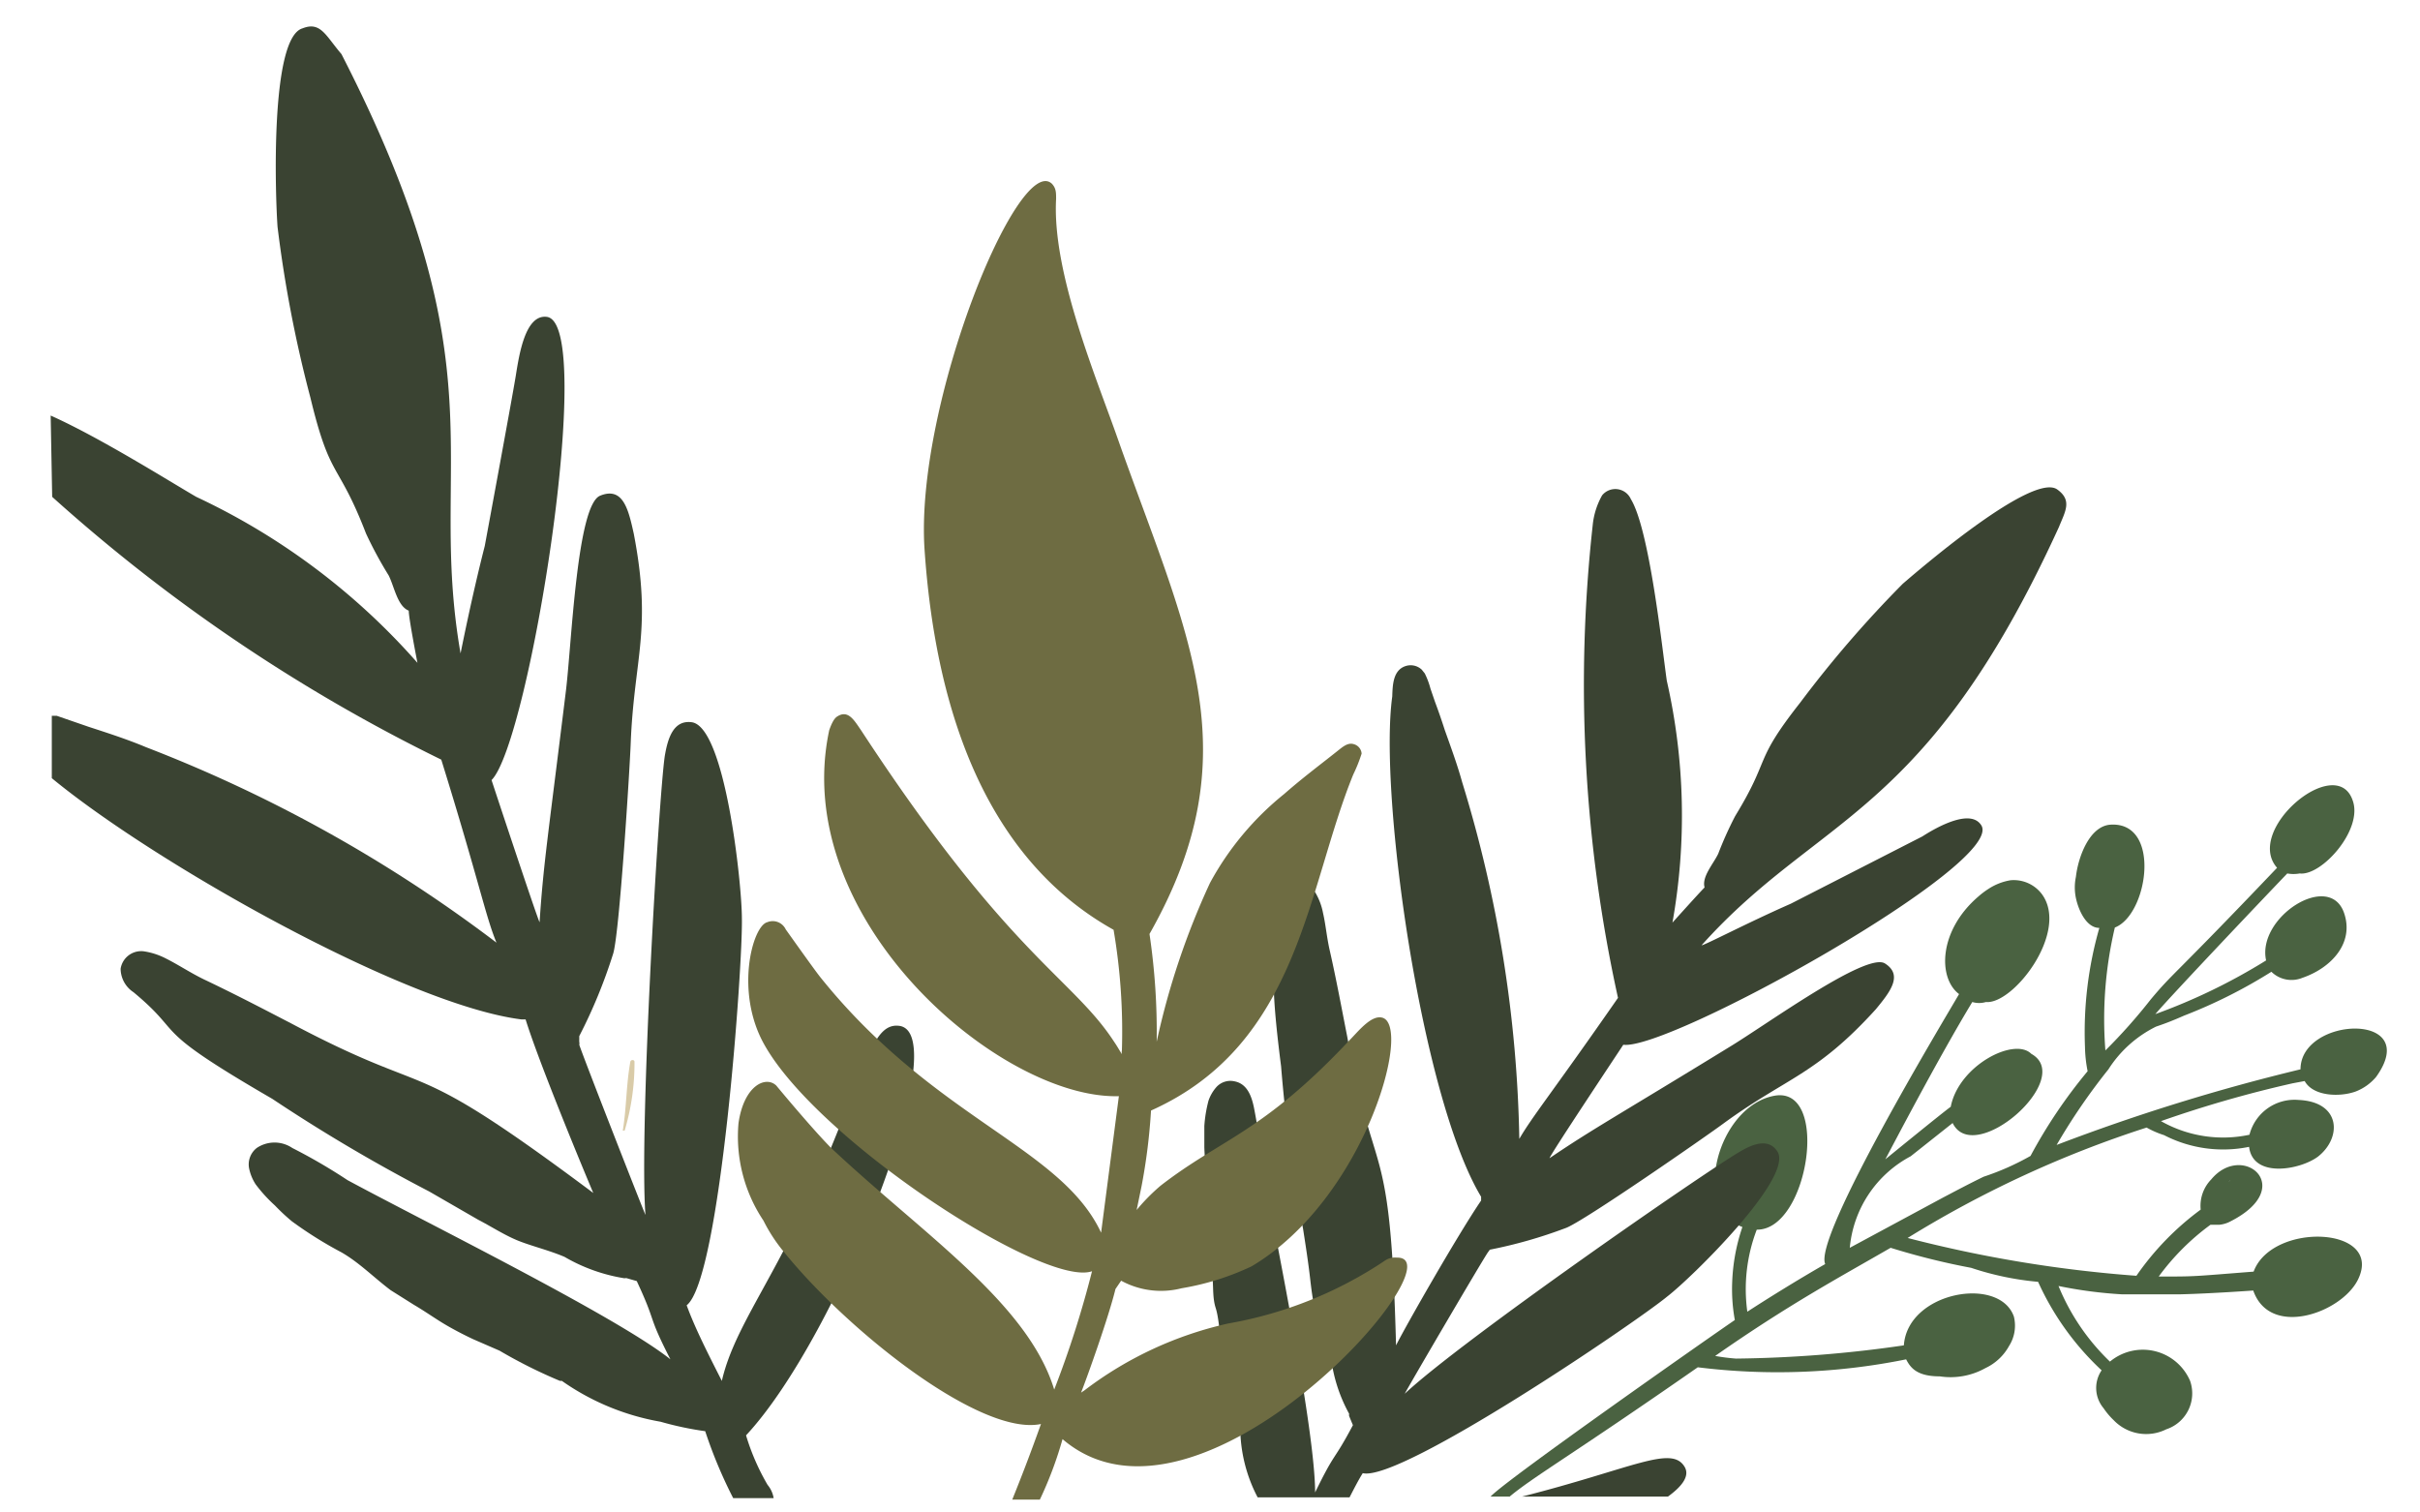 <svg id="Layer_1" data-name="Layer 1" xmlns="http://www.w3.org/2000/svg" viewBox="0 0 64 40"><defs><style>.cls-1{fill:#4a6241;}.cls-2{fill:#3a4332;}.cls-3{fill:#6e6c42;}.cls-4{fill:#d9cba8;}</style></defs><title>leaf2</title><path class="cls-1" d="M39.92,39.58h-.5l0,0c.37-.42,6-4.36,6.46-4.67a4.53,4.53,0,0,1-.07-1,5.07,5.07,0,0,1,.27-1.46c-1.37-.49-.65-3.19.84-3.47s.91,3.56-.46,3.54a4.39,4.39,0,0,0-.25,2.17c.54-.35,1.31-.83,2.06-1.26-.32-.71,3.15-6.47,3.54-7.14-.56-.42-.55-1.67.51-2.58a2.19,2.19,0,0,1,.28-.21,1.51,1.51,0,0,1,.57-.22.93.93,0,0,1,.84.38c.71,1-.77,2.91-1.49,2.84a.63.63,0,0,1-.36,0C51.25,28,50,30.4,49.86,30.66c.16-.13,1.52-1.24,1.73-1.39.21-1.09,1.68-1.85,2.13-1.4,1.17.65-1.51,3-2.08,1.83l-1.11.88A3.05,3.05,0,0,0,48.92,33l2.45-1.32c.36-.19.72-.38,1.09-.56a6.84,6.84,0,0,0,1.24-.55,13.35,13.35,0,0,1,1.51-2.24,3.54,3.54,0,0,1-.07-.64,10,10,0,0,1,.38-3.15c-.34,0-.55-.46-.62-.79a1.36,1.36,0,0,1,0-.56c.06-.53.36-1.34.91-1.38,1.36-.09,1,2.38.12,2.72a10.54,10.54,0,0,0-.25,3.25,14.47,14.47,0,0,0,1.2-1.35c.62-.74.52-.52,3.34-3.48-.88-1,1.57-3.05,2-1.78.28.77-.82,2-1.4,1.93a.93.93,0,0,1-.33,0c-.5.52-3,3.15-3.49,3.72a15.62,15.62,0,0,0,2.93-1.42c-.25-1.14,1.67-2.37,2.06-1.26.28.8-.34,1.46-1.1,1.72a.76.76,0,0,1-.82-.16,13.43,13.43,0,0,1-2.31,1.16c-.25.11-.47.2-.74.29a3.14,3.14,0,0,0-1.26,1.13,16.25,16.25,0,0,0-1.37,2,52.44,52.44,0,0,1,6.45-2c0-1.41,3.24-1.53,2,.2a1.34,1.34,0,0,1-.55.39c-.43.15-1.12.12-1.34-.28l-.32.06h0a31.2,31.2,0,0,0-3.48,1,3.33,3.33,0,0,0,2.34.36,1.23,1.23,0,0,1,1.3-.92c1.12.05,1.15,1,.51,1.5-.47.35-1.72.58-1.82-.26a3.41,3.41,0,0,1-2.25-.31,2.39,2.39,0,0,1-.46-.2l0,0a28.74,28.74,0,0,0-6.32,2.92,34.08,34.08,0,0,0,6.05,1,7.39,7.39,0,0,1,1.7-1.75,1,1,0,0,1,.28-.8c.83-1,2.28.21.51,1.11a.77.77,0,0,1-.29.09l-.24,0a6.3,6.3,0,0,0-1.37,1.37c1,0,.85,0,2.51-.13.49-1.33,3.48-1.2,2.75.23-.45.87-2.32,1.53-2.76.27,0,0-1.11.08-1.92.1-.53,0-1,0-1.56,0a11.62,11.62,0,0,1-1.67-.22,5.82,5.82,0,0,0,1.36,2,1.36,1.36,0,0,1,2.12.51,1,1,0,0,1-.63,1.28,1.19,1.19,0,0,1-1.39-.24,1.92,1.92,0,0,1-.27-.32.83.83,0,0,1-.05-1,7.31,7.31,0,0,1-1.68-2.34,7.73,7.73,0,0,1-1.77-.37A18.94,18.94,0,0,1,50,33c-1.35.78-2.68,1.49-4.64,2.86a5.38,5.38,0,0,0,.55.07,33,33,0,0,0,4.44-.35c.1-1.42,2.53-1.85,2.91-.76a1,1,0,0,1-.13.78,1.38,1.38,0,0,1-.62.58,1.89,1.89,0,0,1-1.21.22c-.62,0-.78-.24-.89-.45a17.09,17.09,0,0,1-5.51.21c-3.36,2.34-4.36,2.9-5,3.44m19-8.32h0C59,31.21,59,31.19,58.93,31.26Z"/><path class="cls-2" d="M1.38,13.14a44.84,44.84,0,0,0,10.29,6.95c1,3.22,1.17,4.14,1.46,4.84a37.79,37.79,0,0,0-9.27-5.17c-.5-.21-1-.37-1.52-.54l-.84-.29-.13,0v1.65c2.74,2.26,9.38,6,12.42,6.38l.11,0c.36,1.16,1.54,4,1.79,4.59-5.1-3.81-4-2.37-8-4.49-.77-.4-1.52-.79-2.3-1.16-.35-.17-.68-.39-1-.55a1.88,1.88,0,0,0-.58-.19h0a.55.55,0,0,0-.62.46.75.75,0,0,0,.34.62c1.42,1.18.34.89,3.67,2.82l0,0a44.22,44.22,0,0,0,4.15,2.45l1.3.75c.33.17.65.38,1,.53s.86.27,1.28.45a4.57,4.57,0,0,0,1.55.56.17.17,0,0,0,.08,0l.28.08c.55,1.18.26.84.89,2.07-1.4-1.12-6.43-3.6-8.54-4.74l0,0,0,0a14.76,14.76,0,0,0-1.46-.85.84.84,0,0,0-.94,0,.55.55,0,0,0-.2.55,1.23,1.23,0,0,0,.17.41,3.93,3.93,0,0,0,.51.56q.22.23.45.42a10.56,10.56,0,0,0,1.31.82c.47.27.85.66,1.3,1l.62.39c.24.14.47.3.71.45s.56.32.86.46l.69.3a13.14,13.14,0,0,0,1.6.8h0l.05,0a6.46,6.46,0,0,0,2.61,1.08,8.52,8.52,0,0,0,1.18.25,12.34,12.34,0,0,0,.74,1.77h1.07a.73.73,0,0,0-.16-.35,6,6,0,0,1-.57-1.31h0c2.46-2.64,5.55-10.64,4.05-10.83-.8-.1-.92,1.42-2.55,4.93-1,2.1-1.85,3.2-2.14,4.46-.33-.65-.71-1.39-.93-2,.9-.7,1.49-9.07,1.46-10.24v0c0-.9-.44-5.07-1.33-5.18-.48-.06-.63.42-.71.9-.16,1.1-.68,9.89-.51,12.13-.09-.2-1.68-4.26-1.75-4.5h0s0,0,0,0a.15.15,0,0,0,0-.07s0,0,0,0a.66.66,0,0,1,0-.09.64.64,0,0,1,0-.07h0a13.71,13.71,0,0,0,.89-2.16c.17-.47.45-5,.47-5.59.09-2.26.57-3,.08-5.54-.14-.63-.28-1.25-.89-1s-.75,3.87-.9,5.13c-.48,3.91-.6,4.61-.7,6.15-.05-.07-1.24-3.66-1.27-3.76,1-1,2.78-12.09,1.46-12.25-.57-.07-.73,1-.82,1.56s-.82,4.5-.82,4.5c-.35,1.37-.62,2.75-.64,2.84-.89-5.1,1.15-7.47-3.15-15.85C8.61.94,8.48.56,8,.75,7.14,1,7.28,5.16,7.34,6a33.62,33.62,0,0,0,.87,4.52c.53,2.2.72,1.65,1.47,3.59a10.54,10.54,0,0,0,.6,1.11c.15.3.23.81.53.93l0,0c0,.21.23,1.38.23,1.38a17.87,17.87,0,0,0-5.85-4.39c-.69-.4-2.55-1.57-3.85-2.15Z"/><path class="cls-2" d="M44.11,39.58c.4-.29.58-.56.44-.79-.35-.58-1.38.05-4.3.79ZM42.37,13.1a2,2,0,0,0-.25.8,38.45,38.45,0,0,0,.67,12.49c-1.73,2.49-2.27,3.14-2.61,3.73a34,34,0,0,0-1.51-9.43c-.13-.47-.3-.93-.46-1.38-.08-.25-.17-.51-.26-.75l-.12-.35a2.08,2.08,0,0,0-.15-.4l-.08-.1a.43.43,0,0,0-.41-.1c-.35.1-.36.5-.37.81v0h0c-.36,2.59.77,10.61,2.35,13.23,0,0,0,.06,0,.1-.62.91-2,3.33-2.25,3.83-.15-5.73-.57-4.16-1.29-8.16-.15-.76-.29-1.52-.46-2.27-.08-.34-.11-.7-.18-1a1.67,1.67,0,0,0-.19-.52l0,0a.49.49,0,0,0-.67-.18.67.67,0,0,0-.25.59c0,1.66-.44.73,0,4.16a.06.06,0,0,1,0,0,39.94,39.94,0,0,0,.58,4.29c.07.45.14.9.19,1.34s.09.67.17,1,.29.76.39,1.15a4.11,4.11,0,0,0,.47,1.41.16.16,0,0,0,0,.06s.09.22.1.24c-.53,1-.45.65-1,1.78,0-1.61-1-6.55-1.41-8.68,0,0,0,0,0,0s0,0,0,0a13.33,13.33,0,0,0-.21-1.51c-.06-.28-.17-.61-.5-.68a.5.5,0,0,0-.5.16,1.07,1.07,0,0,0-.2.35,3.54,3.54,0,0,0-.11.67c0,.19,0,.38,0,.56a9.56,9.56,0,0,0,.15,1.38c.07.48,0,1,0,1.46,0,.22.05.43.07.66s0,.5.08.75.09.58.15.87.12.44.17.65a11.6,11.6,0,0,0,.33,1.58s0,0,0,0a.18.18,0,0,1,0,.05,4,4,0,0,0,.46,1.86h2.43c.12-.23.23-.45.35-.64,1,.24,7.24-4,8.05-4.67l0,0c.64-.49,3.34-3.14,2.92-3.83-.23-.37-.65-.21-1,0-.87.5-7.37,5-8.86,6.4.09-.18,2.07-3.56,2.2-3.74h0s0,0,0,0a.14.14,0,0,0,0,0s0,0,0,0l.05-.07,0,0h0a12.44,12.44,0,0,0,2-.57c.43-.14,3.81-2.49,4.21-2.79,1.65-1.2,2.42-1.26,4-3,.37-.45.73-.9.24-1.21s-3.15,1.63-4.13,2.22c-3,1.84-3.59,2.15-4.74,2.93,0-.07,1.9-2.92,1.95-3,1.21.16,10.09-4.78,9.47-5.8-.27-.44-1.11,0-1.56.29L47.36,23.9C46.2,24.41,45.08,25,45,25c3.11-3.47,5.92-3.34,9.45-11.06.17-.42.36-.71-.05-1-.65-.43-3.5,2-4.08,2.5a30.19,30.19,0,0,0-2.71,3.14c-1.26,1.6-.76,1.43-1.72,3a9.57,9.57,0,0,0-.45,1c-.13.27-.44.61-.36.89,0,0,0,0,0,0-.14.14-.85.93-.85.93A16.09,16.09,0,0,0,44.08,18c-.13-.92-.46-4-.95-4.8A.45.45,0,0,0,42.37,13.1Z"/><path class="cls-3" d="M27.93,5.26c0-.17,0-.28-.11-.4h0c-.89-.83-3.62,5.83-3.37,9.66.27,4,1.49,8.11,5,10.07a16,16,0,0,1,.22,3.19.26.26,0,0,0,0,.1c-.07-.11-.13-.22-.2-.32-1.11-1.71-2.78-2.26-6.7-8.25-.18-.26-.34-.55-.63-.36-.1.06-.17.25-.21.36-1.07,5,4.53,9.77,7.66,9.68l-.47,3.61c-1.06-2.27-4.41-3-7.42-6.75-.14-.17-.89-1.23-.92-1.27a.38.38,0,0,0-.49-.19c-.39.1-.86,1.84-.08,3.23,1.42,2.55,7.41,6.44,8.67,6a26.67,26.67,0,0,1-1,3.13c-.7-2.3-3.51-4.14-5.91-6.4-.53-.54-1.44-1.64-1.44-1.64-.28-.27-.86,0-1,1a4,4,0,0,0,.66,2.57,4.32,4.32,0,0,0,.55.84c1.72,2.12,5.21,4.87,6.79,4.54-.3.84-.53,1.43-.76,2h.73a10.09,10.09,0,0,0,.6-1.6c3.62,3.1,10.58-4.85,8.84-4.8a.47.47,0,0,0-.33.09,10.76,10.76,0,0,1-4.12,1.65,9.78,9.78,0,0,0-3.81,1.77l-.09.06c.17-.43.73-2,.91-2.74l.15-.22a2.2,2.2,0,0,0,1.6.2,7,7,0,0,0,1.85-.58c3-1.78,4.28-6.42,3.44-6.58-.29-.06-.63.38-.85.6-2.3,2.45-3.39,2.6-5,3.85a5.13,5.13,0,0,0-.63.64l.13-.63a15.55,15.55,0,0,0,.25-2c3.93-1.76,4.12-5.88,5.35-8.89a4.1,4.1,0,0,0,.22-.55.28.28,0,0,0-.21-.25c-.16-.05-.3.08-.44.19-.44.35-.91.7-1.4,1.13A7.76,7.76,0,0,0,32,23.35a20.1,20.1,0,0,0-1.41,4.2,17.64,17.64,0,0,0-.19-2.85c2.72-4.8,1-7.89-.83-13.07C29,10,27.82,7.21,27.93,5.26"/><path class="cls-4" d="M16.52,29.9a6.21,6.21,0,0,0,.26-1.82c0-.06-.1-.06-.11,0-.11.6-.1,1.22-.2,1.82,0,0,0,0,0,0"/></svg>